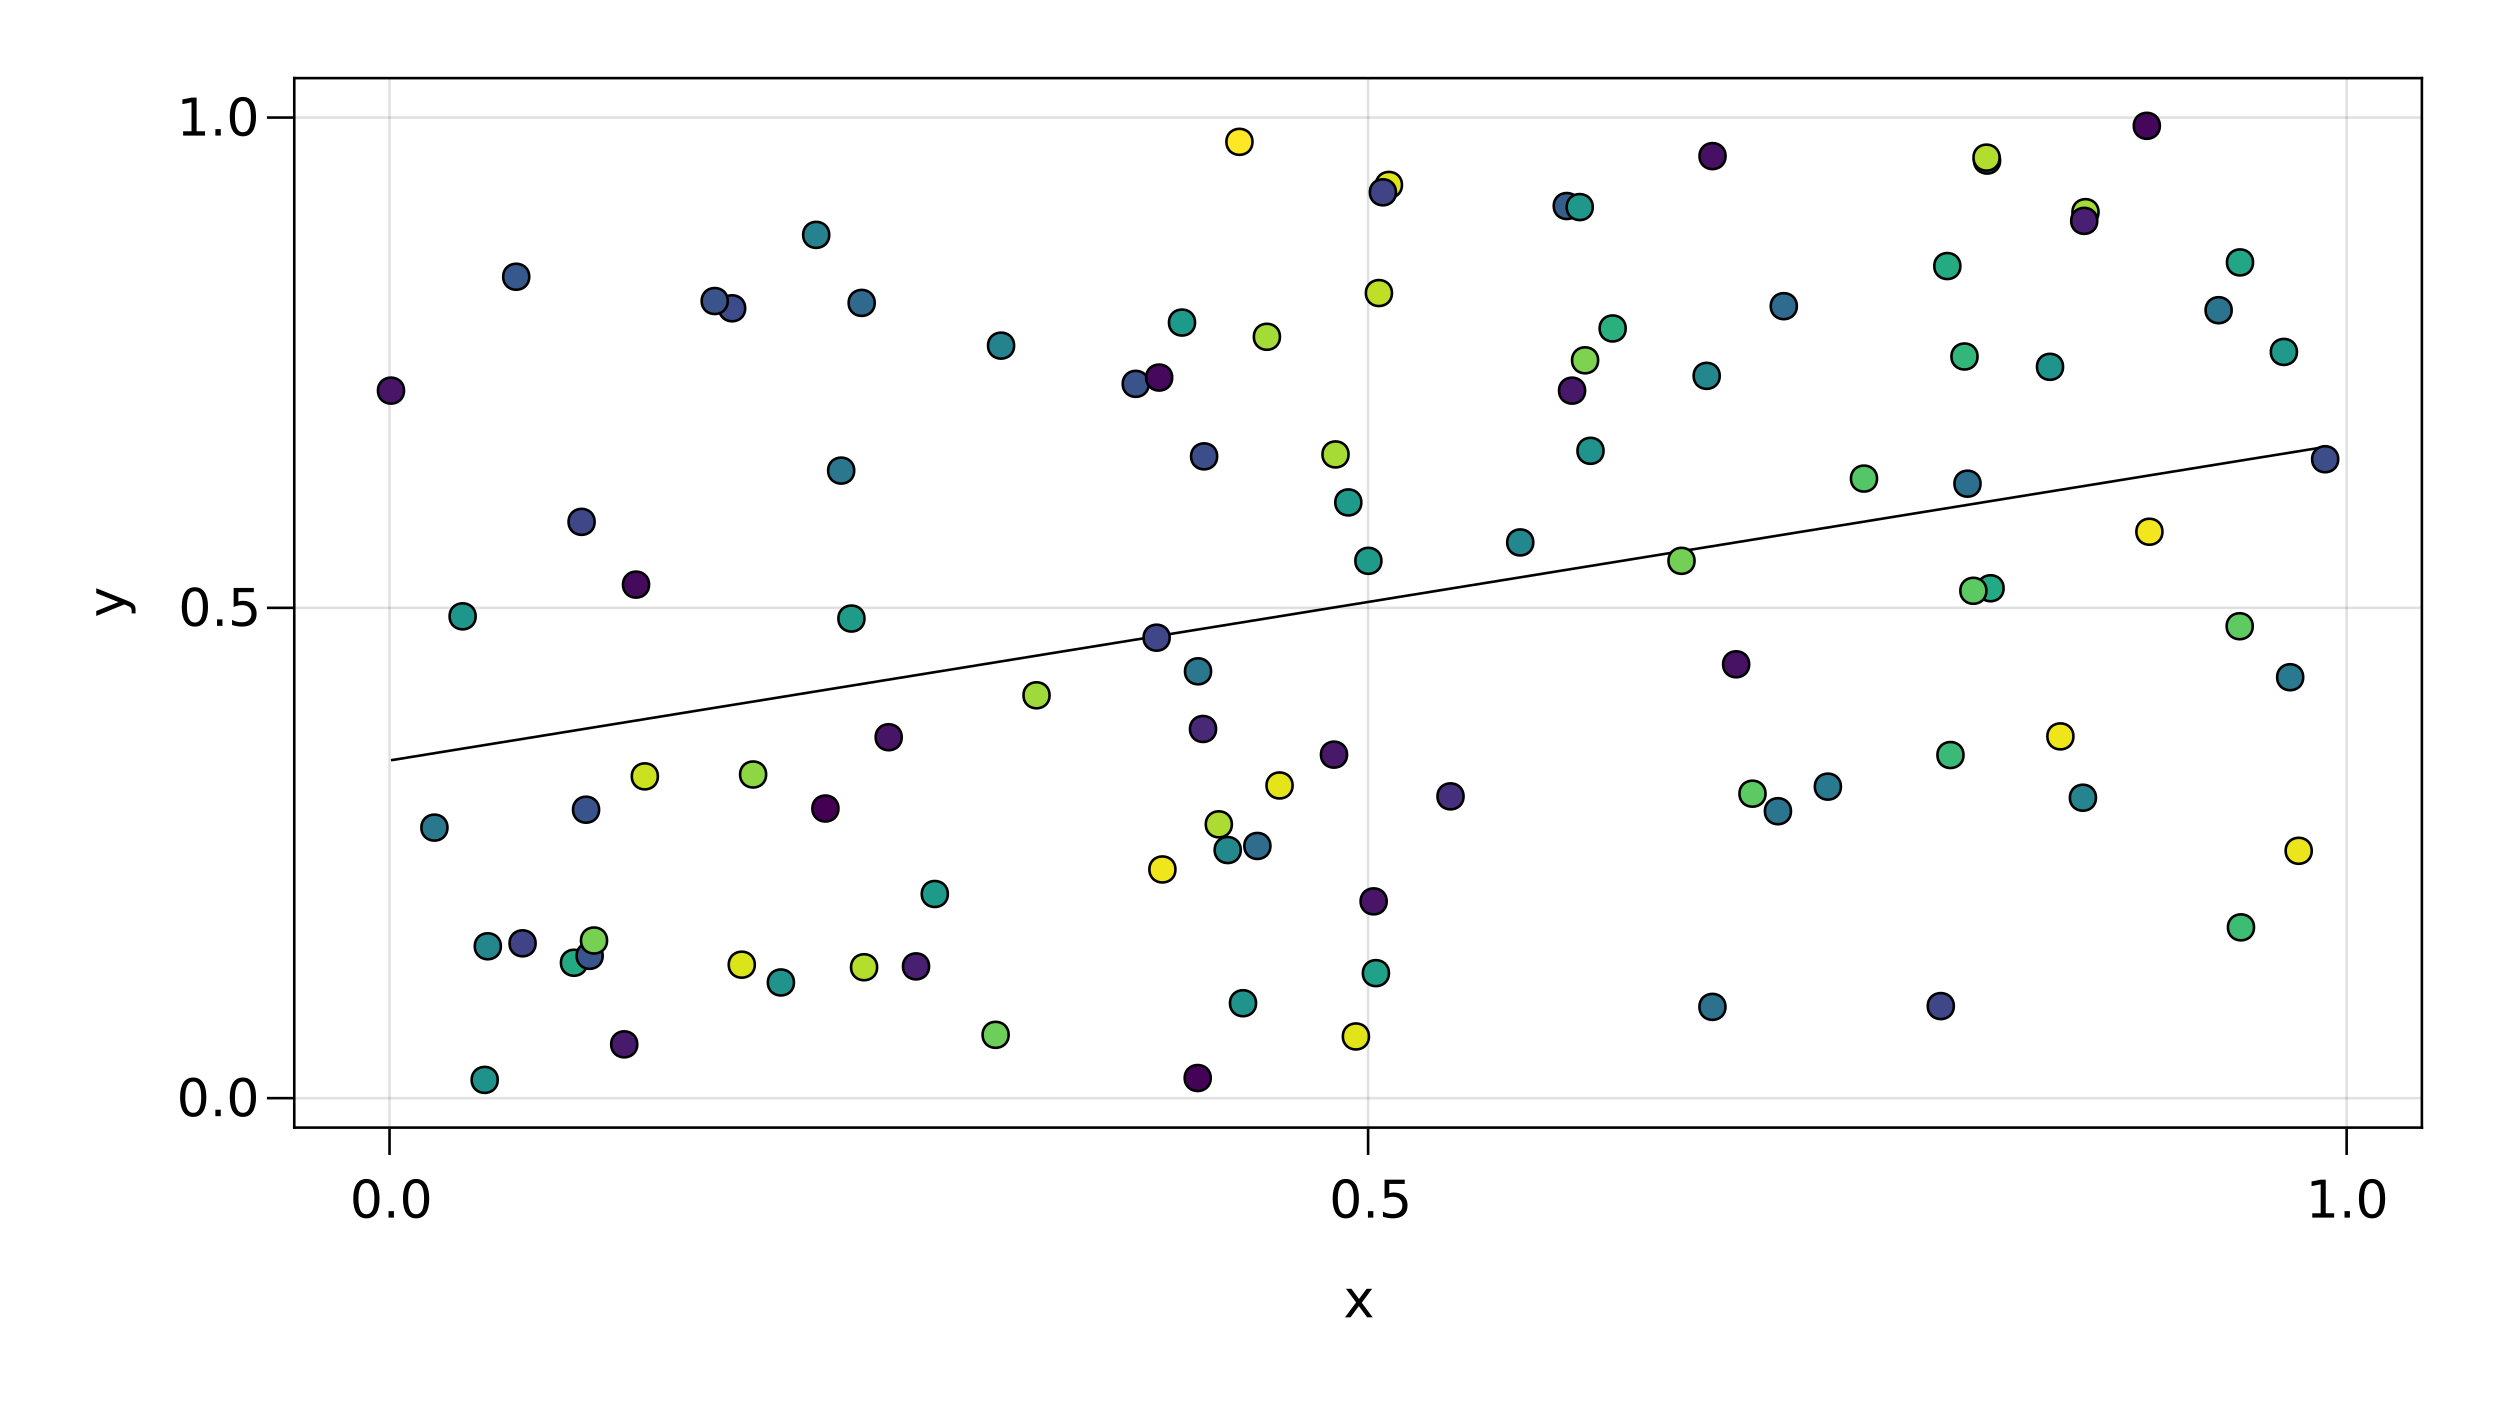 <?xml version="1.0" encoding="UTF-8"?>
<svg xmlns="http://www.w3.org/2000/svg" xmlns:xlink="http://www.w3.org/1999/xlink" width="960pt" height="540pt" viewBox="0 0 960 540" version="1.1">
<defs>
<g>
<symbol overflow="visible" id="glyph0-0">
<path style="stroke:none;" d="M 1 3.531 L 1 -14.109 L 11 -14.109 L 11 3.531 Z M 2.125 2.422 L 9.891 2.422 L 9.891 -12.984 L 2.125 -12.984 Z M 2.125 2.422 "/>
</symbol>
<symbol overflow="visible" id="glyph0-1">
<path style="stroke:none;" d="M 6.359 -13.281 C 5.336 -13.281 4.57 -12.781 4.062 -11.781 C 3.551 -10.781 3.297 -9.281 3.297 -7.281 C 3.297 -5.281 3.551 -3.781 4.062 -2.781 C 4.57 -1.781 5.336 -1.281 6.359 -1.281 C 7.379 -1.281 8.145 -1.781 8.656 -2.781 C 9.164 -3.781 9.422 -5.281 9.422 -7.281 C 9.422 -9.281 9.164 -10.781 8.656 -11.781 C 8.145 -12.781 7.379 -13.281 6.359 -13.281 Z M 6.359 -14.844 C 7.992 -14.844 9.238 -14.195 10.094 -12.906 C 10.957 -11.613 11.391 -9.738 11.391 -7.281 C 11.391 -4.82 10.957 -2.945 10.094 -1.656 C 9.238 -0.363 7.992 0.281 6.359 0.281 C 4.723 0.281 3.473 -0.363 2.609 -1.656 C 1.742 -2.945 1.312 -4.82 1.312 -7.281 C 1.312 -9.738 1.742 -11.613 2.609 -12.906 C 3.473 -14.195 4.723 -14.844 6.359 -14.844 Z M 6.359 -14.844 "/>
</symbol>
<symbol overflow="visible" id="glyph1-0">
<path style="stroke:none;" d="M 1 3.531 L 1 -14.109 L 11 -14.109 L 11 3.531 Z M 2.125 2.422 L 9.891 2.422 L 9.891 -12.984 L 2.125 -12.984 Z M 2.125 2.422 "/>
</symbol>
<symbol overflow="visible" id="glyph1-1">
<path style="stroke:none;" d="M 2.141 -2.484 L 4.203 -2.484 L 4.203 0 L 2.141 0 Z M 2.141 -2.484 "/>
</symbol>
<symbol overflow="visible" id="glyph1-2">
<path style="stroke:none;" d="M 6.359 -13.281 C 5.336 -13.281 4.57 -12.781 4.062 -11.781 C 3.551 -10.781 3.297 -9.281 3.297 -7.281 C 3.297 -5.281 3.551 -3.781 4.062 -2.781 C 4.57 -1.781 5.336 -1.281 6.359 -1.281 C 7.379 -1.281 8.145 -1.781 8.656 -2.781 C 9.164 -3.781 9.422 -5.281 9.422 -7.281 C 9.422 -9.281 9.164 -10.781 8.656 -11.781 C 8.145 -12.781 7.379 -13.281 6.359 -13.281 Z M 6.359 -14.844 C 7.992 -14.844 9.238 -14.195 10.094 -12.906 C 10.957 -11.613 11.391 -9.738 11.391 -7.281 C 11.391 -4.82 10.957 -2.945 10.094 -1.656 C 9.238 -0.363 7.992 0.281 6.359 0.281 C 4.723 0.281 3.473 -0.363 2.609 -1.656 C 1.742 -2.945 1.312 -4.82 1.312 -7.281 C 1.312 -9.738 1.742 -11.613 2.609 -12.906 C 3.473 -14.195 4.723 -14.844 6.359 -14.844 Z M 6.359 -14.844 "/>
</symbol>
<symbol overflow="visible" id="glyph2-0">
<path style="stroke:none;" d="M 1 3.531 L 1 -14.109 L 11 -14.109 L 11 3.531 Z M 2.125 2.422 L 9.891 2.422 L 9.891 -12.984 L 2.125 -12.984 Z M 2.125 2.422 "/>
</symbol>
<symbol overflow="visible" id="glyph2-1">
<path style="stroke:none;" d="M 6.359 -13.281 C 5.336 -13.281 4.57 -12.781 4.062 -11.781 C 3.551 -10.781 3.297 -9.281 3.297 -7.281 C 3.297 -5.281 3.551 -3.781 4.062 -2.781 C 4.57 -1.781 5.336 -1.281 6.359 -1.281 C 7.379 -1.281 8.145 -1.781 8.656 -2.781 C 9.164 -3.781 9.422 -5.281 9.422 -7.281 C 9.422 -9.281 9.164 -10.781 8.656 -11.781 C 8.145 -12.781 7.379 -13.281 6.359 -13.281 Z M 6.359 -14.844 C 7.992 -14.844 9.238 -14.195 10.094 -12.906 C 10.957 -11.613 11.391 -9.738 11.391 -7.281 C 11.391 -4.82 10.957 -2.945 10.094 -1.656 C 9.238 -0.363 7.992 0.281 6.359 0.281 C 4.723 0.281 3.473 -0.363 2.609 -1.656 C 1.742 -2.945 1.312 -4.82 1.312 -7.281 C 1.312 -9.738 1.742 -11.613 2.609 -12.906 C 3.473 -14.195 4.723 -14.844 6.359 -14.844 Z M 6.359 -14.844 "/>
</symbol>
<symbol overflow="visible" id="glyph3-0">
<path style="stroke:none;" d="M 1 3.531 L 1 -14.109 L 11 -14.109 L 11 3.531 Z M 2.125 2.422 L 9.891 2.422 L 9.891 -12.984 L 2.125 -12.984 Z M 2.125 2.422 "/>
</symbol>
<symbol overflow="visible" id="glyph3-1">
<path style="stroke:none;" d="M 2.141 -2.484 L 4.203 -2.484 L 4.203 0 L 2.141 0 Z M 2.141 -2.484 "/>
</symbol>
<symbol overflow="visible" id="glyph3-2">
<path style="stroke:none;" d="M 2.156 -14.578 L 9.906 -14.578 L 9.906 -12.922 L 3.969 -12.922 L 3.969 -9.344 C 4.25 -9.445 4.531 -9.52 4.812 -9.562 C 5.102 -9.613 5.395 -9.641 5.688 -9.641 C 7.312 -9.641 8.598 -9.191 9.547 -8.297 C 10.504 -7.41 10.984 -6.203 10.984 -4.672 C 10.984 -3.109 10.492 -1.891 9.516 -1.016 C 8.535 -0.148 7.156 0.281 5.375 0.281 C 4.77 0.281 4.148 0.227 3.516 0.125 C 2.879 0.02 2.223 -0.133 1.547 -0.344 L 1.547 -2.328 C 2.129 -2.004 2.734 -1.766 3.359 -1.609 C 3.984 -1.453 4.645 -1.375 5.344 -1.375 C 6.469 -1.375 7.359 -1.672 8.016 -2.266 C 8.672 -2.859 9 -3.66 9 -4.672 C 9 -5.691 8.672 -6.5 8.016 -7.094 C 7.359 -7.688 6.469 -7.984 5.344 -7.984 C 4.812 -7.984 4.285 -7.922 3.766 -7.797 C 3.242 -7.68 2.707 -7.5 2.156 -7.25 Z M 2.156 -14.578 "/>
</symbol>
<symbol overflow="visible" id="glyph3-3">
<path style="stroke:none;" d="M 2.484 -1.656 L 5.703 -1.656 L 5.703 -12.781 L 2.203 -12.078 L 2.203 -13.875 L 5.688 -14.578 L 7.656 -14.578 L 7.656 -1.656 L 10.875 -1.656 L 10.875 0 L 2.484 0 Z M 2.484 -1.656 "/>
</symbol>
<symbol overflow="visible" id="glyph3-4">
<path style="stroke:none;" d="M 10.984 -10.938 L 7.016 -5.609 L 11.188 0 L 9.062 0 L 5.875 -4.297 L 2.703 0 L 0.578 0 L 4.828 -5.719 L 0.938 -10.938 L 3.062 -10.938 L 5.953 -7.047 L 8.859 -10.938 Z M 10.984 -10.938 "/>
</symbol>
<symbol overflow="visible" id="glyph4-0">
<path style="stroke:none;" d="M 1 3.531 L 1 -14.109 L 11 -14.109 L 11 3.531 Z M 2.125 2.422 L 9.891 2.422 L 9.891 -12.984 L 2.125 -12.984 Z M 2.125 2.422 "/>
</symbol>
<symbol overflow="visible" id="glyph4-1">
<path style="stroke:none;" d="M 2.141 -2.484 L 4.203 -2.484 L 4.203 0 L 2.141 0 Z M 2.141 -2.484 "/>
</symbol>
<symbol overflow="visible" id="glyph4-2">
<path style="stroke:none;" d="M 6.359 -13.281 C 5.336 -13.281 4.57 -12.781 4.062 -11.781 C 3.551 -10.781 3.297 -9.281 3.297 -7.281 C 3.297 -5.281 3.551 -3.781 4.062 -2.781 C 4.57 -1.781 5.336 -1.281 6.359 -1.281 C 7.379 -1.281 8.145 -1.781 8.656 -2.781 C 9.164 -3.781 9.422 -5.281 9.422 -7.281 C 9.422 -9.281 9.164 -10.781 8.656 -11.781 C 8.145 -12.781 7.379 -13.281 6.359 -13.281 Z M 6.359 -14.844 C 7.992 -14.844 9.238 -14.195 10.094 -12.906 C 10.957 -11.613 11.391 -9.738 11.391 -7.281 C 11.391 -4.82 10.957 -2.945 10.094 -1.656 C 9.238 -0.363 7.992 0.281 6.359 0.281 C 4.723 0.281 3.473 -0.363 2.609 -1.656 C 1.742 -2.945 1.312 -4.82 1.312 -7.281 C 1.312 -9.738 1.742 -11.613 2.609 -12.906 C 3.473 -14.195 4.723 -14.844 6.359 -14.844 Z M 6.359 -14.844 "/>
</symbol>
<symbol overflow="visible" id="glyph5-0">
<path style="stroke:none;" d="M 1 3.531 L 1 -14.109 L 11 -14.109 L 11 3.531 Z M 2.125 2.422 L 9.891 2.422 L 9.891 -12.984 L 2.125 -12.984 Z M 2.125 2.422 "/>
</symbol>
<symbol overflow="visible" id="glyph5-1">
<path style="stroke:none;" d="M 6.359 -13.281 C 5.336 -13.281 4.57 -12.781 4.062 -11.781 C 3.551 -10.781 3.297 -9.281 3.297 -7.281 C 3.297 -5.281 3.551 -3.781 4.062 -2.781 C 4.57 -1.781 5.336 -1.281 6.359 -1.281 C 7.379 -1.281 8.145 -1.781 8.656 -2.781 C 9.164 -3.781 9.422 -5.281 9.422 -7.281 C 9.422 -9.281 9.164 -10.781 8.656 -11.781 C 8.145 -12.781 7.379 -13.281 6.359 -13.281 Z M 6.359 -14.844 C 7.992 -14.844 9.238 -14.195 10.094 -12.906 C 10.957 -11.613 11.391 -9.738 11.391 -7.281 C 11.391 -4.82 10.957 -2.945 10.094 -1.656 C 9.238 -0.363 7.992 0.281 6.359 0.281 C 4.723 0.281 3.473 -0.363 2.609 -1.656 C 1.742 -2.945 1.312 -4.82 1.312 -7.281 C 1.312 -9.738 1.742 -11.613 2.609 -12.906 C 3.473 -14.195 4.723 -14.844 6.359 -14.844 Z M 6.359 -14.844 "/>
</symbol>
<symbol overflow="visible" id="glyph6-0">
<path style="stroke:none;" d="M 1 3.531 L 1 -14.109 L 11 -14.109 L 11 3.531 Z M 2.125 2.422 L 9.891 2.422 L 9.891 -12.984 L 2.125 -12.984 Z M 2.125 2.422 "/>
</symbol>
<symbol overflow="visible" id="glyph6-1">
<path style="stroke:none;" d="M 2.141 -2.484 L 4.203 -2.484 L 4.203 0 L 2.141 0 Z M 2.141 -2.484 "/>
</symbol>
<symbol overflow="visible" id="glyph6-2">
<path style="stroke:none;" d="M 6.359 -13.281 C 5.336 -13.281 4.57 -12.781 4.062 -11.781 C 3.551 -10.781 3.297 -9.281 3.297 -7.281 C 3.297 -5.281 3.551 -3.781 4.062 -2.781 C 4.57 -1.781 5.336 -1.281 6.359 -1.281 C 7.379 -1.281 8.145 -1.781 8.656 -2.781 C 9.164 -3.781 9.422 -5.281 9.422 -7.281 C 9.422 -9.281 9.164 -10.781 8.656 -11.781 C 8.145 -12.781 7.379 -13.281 6.359 -13.281 Z M 6.359 -14.844 C 7.992 -14.844 9.238 -14.195 10.094 -12.906 C 10.957 -11.613 11.391 -9.738 11.391 -7.281 C 11.391 -4.82 10.957 -2.945 10.094 -1.656 C 9.238 -0.363 7.992 0.281 6.359 0.281 C 4.723 0.281 3.473 -0.363 2.609 -1.656 C 1.742 -2.945 1.312 -4.82 1.312 -7.281 C 1.312 -9.738 1.742 -11.613 2.609 -12.906 C 3.473 -14.195 4.723 -14.844 6.359 -14.844 Z M 6.359 -14.844 "/>
</symbol>
<symbol overflow="visible" id="glyph7-0">
<path style="stroke:none;" d="M 1 3.531 L 1 -14.109 L 11 -14.109 L 11 3.531 Z M 2.125 2.422 L 9.891 2.422 L 9.891 -12.984 L 2.125 -12.984 Z M 2.125 2.422 "/>
</symbol>
<symbol overflow="visible" id="glyph7-1">
<path style="stroke:none;" d="M 2.141 -2.484 L 4.203 -2.484 L 4.203 0 L 2.141 0 Z M 2.141 -2.484 "/>
</symbol>
<symbol overflow="visible" id="glyph7-2">
<path style="stroke:none;" d="M 2.156 -14.578 L 9.906 -14.578 L 9.906 -12.922 L 3.969 -12.922 L 3.969 -9.344 C 4.25 -9.445 4.531 -9.52 4.812 -9.562 C 5.102 -9.613 5.395 -9.641 5.688 -9.641 C 7.312 -9.641 8.598 -9.191 9.547 -8.297 C 10.504 -7.41 10.984 -6.203 10.984 -4.672 C 10.984 -3.109 10.492 -1.891 9.516 -1.016 C 8.535 -0.148 7.156 0.281 5.375 0.281 C 4.77 0.281 4.148 0.227 3.516 0.125 C 2.879 0.02 2.223 -0.133 1.547 -0.344 L 1.547 -2.328 C 2.129 -2.004 2.734 -1.766 3.359 -1.609 C 3.984 -1.453 4.645 -1.375 5.344 -1.375 C 6.469 -1.375 7.359 -1.672 8.016 -2.266 C 8.672 -2.859 9 -3.66 9 -4.672 C 9 -5.691 8.672 -6.5 8.016 -7.094 C 7.359 -7.688 6.469 -7.984 5.344 -7.984 C 4.812 -7.984 4.285 -7.922 3.766 -7.797 C 3.242 -7.68 2.707 -7.5 2.156 -7.25 Z M 2.156 -14.578 "/>
</symbol>
<symbol overflow="visible" id="glyph8-0">
<path style="stroke:none;" d="M 1 3.531 L 1 -14.109 L 11 -14.109 L 11 3.531 Z M 2.125 2.422 L 9.891 2.422 L 9.891 -12.984 L 2.125 -12.984 Z M 2.125 2.422 "/>
</symbol>
<symbol overflow="visible" id="glyph8-1">
<path style="stroke:none;" d="M 2.484 -1.656 L 5.703 -1.656 L 5.703 -12.781 L 2.203 -12.078 L 2.203 -13.875 L 5.688 -14.578 L 7.656 -14.578 L 7.656 -1.656 L 10.875 -1.656 L 10.875 0 L 2.484 0 Z M 2.484 -1.656 "/>
</symbol>
<symbol overflow="visible" id="glyph9-0">
<path style="stroke:none;" d="M 1 3.531 L 1 -14.109 L 11 -14.109 L 11 3.531 Z M 2.125 2.422 L 9.891 2.422 L 9.891 -12.984 L 2.125 -12.984 Z M 2.125 2.422 "/>
</symbol>
<symbol overflow="visible" id="glyph9-1">
<path style="stroke:none;" d="M 2.141 -2.484 L 4.203 -2.484 L 4.203 0 L 2.141 0 Z M 2.141 -2.484 "/>
</symbol>
<symbol overflow="visible" id="glyph9-2">
<path style="stroke:none;" d="M 6.359 -13.281 C 5.336 -13.281 4.57 -12.781 4.062 -11.781 C 3.551 -10.781 3.297 -9.281 3.297 -7.281 C 3.297 -5.281 3.551 -3.781 4.062 -2.781 C 4.57 -1.781 5.336 -1.281 6.359 -1.281 C 7.379 -1.281 8.145 -1.781 8.656 -2.781 C 9.164 -3.781 9.422 -5.281 9.422 -7.281 C 9.422 -9.281 9.164 -10.781 8.656 -11.781 C 8.145 -12.781 7.379 -13.281 6.359 -13.281 Z M 6.359 -14.844 C 7.992 -14.844 9.238 -14.195 10.094 -12.906 C 10.957 -11.613 11.391 -9.738 11.391 -7.281 C 11.391 -4.82 10.957 -2.945 10.094 -1.656 C 9.238 -0.363 7.992 0.281 6.359 0.281 C 4.723 0.281 3.473 -0.363 2.609 -1.656 C 1.742 -2.945 1.312 -4.82 1.312 -7.281 C 1.312 -9.738 1.742 -11.613 2.609 -12.906 C 3.473 -14.195 4.723 -14.844 6.359 -14.844 Z M 6.359 -14.844 "/>
</symbol>
<symbol overflow="visible" id="glyph10-0">
<path style="stroke:none;" d="M 3.531 -1 L -14.109 -1 L -14.109 -11 L 3.531 -11 Z M 2.422 -2.125 L 2.422 -9.891 L -12.984 -9.891 L -12.984 -2.125 Z M 2.422 -2.125 "/>
</symbol>
<symbol overflow="visible" id="glyph10-1">
<path style="stroke:none;" d="M 1.016 -6.438 C 2.316 -5.926 3.164 -5.43 3.562 -4.953 C 3.957 -4.473 4.156 -3.828 4.156 -3.016 L 4.156 -1.578 L 2.656 -1.578 L 2.656 -2.641 C 2.656 -3.129 2.535 -3.508 2.297 -3.781 C 2.066 -4.062 1.516 -4.367 0.641 -4.703 L -0.172 -5.016 L -10.938 -0.594 L -10.938 -2.5 L -2.391 -5.922 L -10.938 -9.344 L -10.938 -11.234 Z M 1.016 -6.438 "/>
</symbol>
</g>
<clipPath id="clip1">
  <path d="M 805 30 L 844 30 L 844 68 L 805 68 Z M 805 30 "/>
</clipPath>
<clipPath id="clip2">
  <path d="M 440 394 L 480 394 L 480 433 L 440 433 Z M 440 394 "/>
</clipPath>
<clipPath id="clip3">
  <path d="M 166 395 L 206 395 L 206 433 L 166 433 Z M 166 395 "/>
</clipPath>
</defs>
<g id="surface26">
<rect x="0" y="0" width="960" height="540" style="fill:rgb(100%,100%,100%);fill-opacity:1;stroke:none;"/>
<path style=" stroke:none;fill-rule:nonzero;fill:rgb(100%,100%,100%);fill-opacity:1;" d="M 113 433 L 930 433 L 930 30 L 113 30 Z M 113 433 "/>
<path style="fill:none;stroke-width:1;stroke-linecap:butt;stroke-linejoin:miter;stroke:rgb(0%,0%,0%);stroke-opacity:0.12;stroke-miterlimit:10;" d="M 149.582 433 L 149.582 30 "/>
<path style="fill:none;stroke-width:1;stroke-linecap:butt;stroke-linejoin:miter;stroke:rgb(0%,0%,0%);stroke-opacity:0.12;stroke-miterlimit:10;" d="M 525.348 433 L 525.348 30 "/>
<path style="fill:none;stroke-width:1;stroke-linecap:butt;stroke-linejoin:miter;stroke:rgb(0%,0%,0%);stroke-opacity:0.12;stroke-miterlimit:10;" d="M 901.109 433 L 901.109 30 "/>
<path style="fill:none;stroke-width:1;stroke-linecap:butt;stroke-linejoin:miter;stroke:rgb(0%,0%,0%);stroke-opacity:0.12;stroke-miterlimit:10;" d="M 113 421.688 L 930 421.688 "/>
<path style="fill:none;stroke-width:1;stroke-linecap:butt;stroke-linejoin:miter;stroke:rgb(0%,0%,0%);stroke-opacity:0.12;stroke-miterlimit:10;" d="M 113 233.414 L 930 233.414 "/>
<path style="fill:none;stroke-width:1;stroke-linecap:butt;stroke-linejoin:miter;stroke:rgb(0%,0%,0%);stroke-opacity:0.12;stroke-miterlimit:10;" d="M 113 45.141 L 930 45.141 "/>
<g style="fill:rgb(0%,0%,0%);fill-opacity:1;">
  <use xlink:href="#glyph0-1" x="134.344" y="467.562"/>
</g>
<g style="fill:rgb(0%,0%,0%);fill-opacity:1;">
  <use xlink:href="#glyph1-1" x="147.066" y="467.562"/>
</g>
<g style="fill:rgb(0%,0%,0%);fill-opacity:1;">
  <use xlink:href="#glyph1-2" x="153.426" y="467.562"/>
</g>
<g style="fill:rgb(0%,0%,0%);fill-opacity:1;">
  <use xlink:href="#glyph2-1" x="510.43" y="467.562"/>
</g>
<g style="fill:rgb(0%,0%,0%);fill-opacity:1;">
  <use xlink:href="#glyph3-1" x="523.152" y="467.562"/>
</g>
<g style="fill:rgb(0%,0%,0%);fill-opacity:1;">
  <use xlink:href="#glyph3-2" x="529.512" y="467.562"/>
</g>
<g style="fill:rgb(0%,0%,0%);fill-opacity:1;">
  <use xlink:href="#glyph3-3" x="885.43" y="467.562"/>
</g>
<g style="fill:rgb(0%,0%,0%);fill-opacity:1;">
  <use xlink:href="#glyph4-1" x="898.156" y="467.562"/>
</g>
<g style="fill:rgb(0%,0%,0%);fill-opacity:1;">
  <use xlink:href="#glyph4-2" x="904.512" y="467.562"/>
</g>
<g style="fill:rgb(0%,0%,0%);fill-opacity:1;">
  <use xlink:href="#glyph3-4" x="515.91" y="505.844"/>
</g>
<g style="fill:rgb(0%,0%,0%);fill-opacity:1;">
  <use xlink:href="#glyph5-1" x="67.84" y="428.613"/>
</g>
<g style="fill:rgb(0%,0%,0%);fill-opacity:1;">
  <use xlink:href="#glyph6-1" x="80.566" y="428.613"/>
</g>
<g style="fill:rgb(0%,0%,0%);fill-opacity:1;">
  <use xlink:href="#glyph6-2" x="86.922" y="428.613"/>
</g>
<g style="fill:rgb(0%,0%,0%);fill-opacity:1;">
  <use xlink:href="#glyph0-1" x="68.484" y="240.336"/>
</g>
<g style="fill:rgb(0%,0%,0%);fill-opacity:1;">
  <use xlink:href="#glyph7-1" x="81.211" y="240.336"/>
</g>
<g style="fill:rgb(0%,0%,0%);fill-opacity:1;">
  <use xlink:href="#glyph7-2" x="87.566" y="240.336"/>
</g>
<g style="fill:rgb(0%,0%,0%);fill-opacity:1;">
  <use xlink:href="#glyph8-1" x="67.84" y="52.062"/>
</g>
<g style="fill:rgb(0%,0%,0%);fill-opacity:1;">
  <use xlink:href="#glyph9-1" x="80.566" y="52.062"/>
</g>
<g style="fill:rgb(0%,0%,0%);fill-opacity:1;">
  <use xlink:href="#glyph9-2" x="86.922" y="52.062"/>
</g>
<g style="fill:rgb(0%,0%,0%);fill-opacity:1;">
  <use xlink:href="#glyph10-1" x="47.898" y="237.121"/>
</g>
<path style="fill:none;stroke-width:1;stroke-linecap:butt;stroke-linejoin:miter;stroke:rgb(0%,0%,0%);stroke-opacity:1;stroke-miterlimit:10;" d="M 150.137 291.93 L 157.641 290.715 L 165.141 289.5 L 172.645 288.281 L 180.145 287.066 L 187.648 285.852 L 195.148 284.637 L 210.156 282.207 L 217.656 280.992 L 225.16 279.777 L 232.66 278.562 L 240.164 277.348 L 247.668 276.129 L 255.168 274.914 L 262.672 273.699 L 270.172 272.484 L 277.676 271.27 L 285.176 270.055 L 300.184 267.625 L 307.684 266.41 L 315.188 265.195 L 322.688 263.977 L 337.695 261.547 L 345.195 260.332 L 352.699 259.117 L 360.199 257.902 L 375.207 255.473 L 382.707 254.258 L 390.211 253.039 L 397.711 251.824 L 405.215 250.609 L 412.715 249.395 L 427.723 246.965 L 435.223 245.75 L 442.727 244.535 L 450.227 243.32 L 457.73 242.105 L 465.234 240.887 L 472.734 239.672 L 480.238 238.457 L 487.738 237.242 L 502.746 234.812 L 510.246 233.598 L 517.75 232.383 L 525.25 231.168 L 532.754 229.953 L 540.254 228.734 L 555.262 226.305 L 562.762 225.09 L 570.266 223.875 L 577.766 222.66 L 592.773 220.23 L 600.273 219.016 L 607.777 217.797 L 615.277 216.582 L 630.285 214.152 L 637.785 212.938 L 645.289 211.723 L 652.789 210.508 L 660.293 209.293 L 667.793 208.078 L 675.297 206.863 L 682.801 205.645 L 690.301 204.43 L 697.805 203.215 L 705.305 202 L 720.312 199.57 L 727.812 198.355 L 735.316 197.141 L 742.816 195.926 L 750.32 194.711 L 757.824 193.492 L 765.324 192.277 L 772.828 191.062 L 780.328 189.848 L 787.832 188.633 L 795.332 187.418 L 810.34 184.988 L 817.84 183.773 L 825.344 182.555 L 832.844 181.34 L 847.852 178.91 L 855.352 177.695 L 862.855 176.48 L 870.355 175.266 L 885.363 172.836 L 892.863 171.621 "/>
<path style="fill-rule:nonzero;fill:rgb(14.086%,66.535%,51.34%);fill-opacity:1;stroke-width:1;stroke-linecap:butt;stroke-linejoin:miter;stroke:rgb(0%,0%,0%);stroke-opacity:1;stroke-miterlimit:10;" d="M 225.406 369.699 C 225.406 376.363 215.406 376.363 215.406 369.699 C 215.406 363.031 225.406 363.031 225.406 369.699 "/>
<path style="fill-rule:nonzero;fill:rgb(23.869%,30.23%,54.113%);fill-opacity:1;stroke-width:1;stroke-linecap:butt;stroke-linejoin:miter;stroke:rgb(0%,0%,0%);stroke-opacity:1;stroke-miterlimit:10;" d="M 897.863 176.348 C 897.863 183.012 887.863 183.012 887.863 176.348 C 887.863 169.68 897.863 169.68 897.863 176.348 "/>
<path style="fill-rule:nonzero;fill:rgb(27.508%,3.932%,36.559%);fill-opacity:1;stroke-width:1;stroke-linecap:butt;stroke-linejoin:miter;stroke:rgb(0%,0%,0%);stroke-opacity:1;stroke-miterlimit:10;" d="M 249.234 224.492 C 249.234 231.16 239.234 231.16 239.234 224.492 C 239.234 217.828 249.234 217.828 249.234 224.492 "/>
<path style="fill-rule:nonzero;fill:rgb(14.051%,53.026%,55.561%);fill-opacity:1;stroke-width:1;stroke-linecap:butt;stroke-linejoin:miter;stroke:rgb(0%,0%,0%);stroke-opacity:1;stroke-miterlimit:10;" d="M 588.77 208.289 C 588.77 214.957 578.77 214.957 578.77 208.289 C 578.77 201.625 588.77 201.625 588.77 208.289 "/>
<path style="fill-rule:nonzero;fill:rgb(63.906%,85.672%,21.518%);fill-opacity:1;stroke-width:1;stroke-linecap:butt;stroke-linejoin:miter;stroke:rgb(0%,0%,0%);stroke-opacity:1;stroke-miterlimit:10;" d="M 805.828 81.465 C 805.828 88.129 795.828 88.129 795.828 81.465 C 795.828 74.797 805.828 74.797 805.828 81.465 "/>
<path style="fill-rule:nonzero;fill:rgb(16.018%,47.978%,55.809%);fill-opacity:1;stroke-width:1;stroke-linecap:butt;stroke-linejoin:miter;stroke:rgb(0%,0%,0%);stroke-opacity:1;stroke-miterlimit:10;" d="M 706.906 302.07 C 706.906 308.738 696.906 308.738 696.906 302.07 C 696.906 295.406 706.906 295.406 706.906 302.07 "/>
<path style="fill-rule:nonzero;fill:rgb(12.025%,61.264%,53.816%);fill-opacity:1;stroke-width:1;stroke-linecap:butt;stroke-linejoin:miter;stroke:rgb(0%,0%,0%);stroke-opacity:1;stroke-miterlimit:10;" d="M 530.457 215.359 C 530.457 222.023 520.457 222.023 520.457 215.359 C 520.457 208.691 530.457 208.691 530.457 215.359 "/>
<path style=" stroke:none;fill-rule:nonzero;fill:rgb(27.296%,3.027%,35.609%);fill-opacity:1;" d="M 829.379 48.316 C 829.379 54.984 819.379 54.984 819.379 48.316 C 819.379 41.652 829.379 41.652 829.379 48.316 "/>
<g clip-path="url(#clip1)" clip-rule="nonzero">
<path style="fill:none;stroke-width:1;stroke-linecap:butt;stroke-linejoin:miter;stroke:rgb(0%,0%,0%);stroke-opacity:1;stroke-miterlimit:10;" d="M 829.379 48.316 C 829.379 54.984 819.379 54.984 819.379 48.316 C 819.379 41.652 829.379 41.652 829.379 48.316 "/>
</g>
<path style="fill-rule:nonzero;fill:rgb(23.914%,73.51%,45.582%);fill-opacity:1;stroke-width:1;stroke-linecap:butt;stroke-linejoin:miter;stroke:rgb(0%,0%,0%);stroke-opacity:1;stroke-miterlimit:10;" d="M 865.531 356.105 C 865.531 362.77 855.531 362.77 855.531 356.105 C 855.531 349.438 865.531 349.438 865.531 356.105 "/>
<path style="fill-rule:nonzero;fill:rgb(89.609%,89.361%,10.073%);fill-opacity:1;stroke-width:1;stroke-linecap:butt;stroke-linejoin:miter;stroke:rgb(0%,0%,0%);stroke-opacity:1;stroke-miterlimit:10;" d="M 496.348 301.625 C 496.348 308.289 486.348 308.289 486.348 301.625 C 486.348 294.957 496.348 294.957 496.348 301.625 "/>
<path style="fill-rule:nonzero;fill:rgb(55.773%,84.047%,26.771%);fill-opacity:1;stroke-width:1;stroke-linecap:butt;stroke-linejoin:miter;stroke:rgb(0%,0%,0%);stroke-opacity:1;stroke-miterlimit:10;" d="M 294.191 297.406 C 294.191 304.074 284.191 304.074 284.191 297.406 C 284.191 290.738 294.191 290.738 294.191 297.406 "/>
<path style="fill-rule:nonzero;fill:rgb(14.475%,67.06%,51.037%);fill-opacity:1;stroke-width:1;stroke-linecap:butt;stroke-linejoin:miter;stroke:rgb(0%,0%,0%);stroke-opacity:1;stroke-miterlimit:10;" d="M 752.773 102.168 C 752.773 108.832 742.773 108.832 742.773 102.168 C 742.773 95.5 752.773 95.5 752.773 102.168 "/>
<path style="fill-rule:nonzero;fill:rgb(13.413%,54.768%,55.353%);fill-opacity:1;stroke-width:1;stroke-linecap:butt;stroke-linejoin:miter;stroke:rgb(0%,0%,0%);stroke-opacity:1;stroke-miterlimit:10;" d="M 768.035 61.66 C 768.035 68.328 758.035 68.328 758.035 61.66 C 758.035 54.996 768.035 54.996 768.035 61.66 "/>
<path style="fill-rule:nonzero;fill:rgb(19.034%,40.773%,55.612%);fill-opacity:1;stroke-width:1;stroke-linecap:butt;stroke-linejoin:miter;stroke:rgb(0%,0%,0%);stroke-opacity:1;stroke-miterlimit:10;" d="M 335.887 116.312 C 335.887 122.98 325.887 122.98 325.887 116.312 C 325.887 109.645 335.887 109.645 335.887 116.312 "/>
<path style="fill-rule:nonzero;fill:rgb(62.06%,85.328%,22.719%);fill-opacity:1;stroke-width:1;stroke-linecap:butt;stroke-linejoin:miter;stroke:rgb(0%,0%,0%);stroke-opacity:1;stroke-miterlimit:10;" d="M 403.027 266.996 C 403.027 273.664 393.027 273.664 393.027 266.996 C 393.027 260.328 403.027 260.328 403.027 266.996 "/>
<path style="fill-rule:nonzero;fill:rgb(24.8%,27.998%,53.466%);fill-opacity:1;stroke-width:1;stroke-linecap:butt;stroke-linejoin:miter;stroke:rgb(0%,0%,0%);stroke-opacity:1;stroke-miterlimit:10;" d="M 228.332 200.391 C 228.332 207.055 218.332 207.055 218.332 200.391 C 218.332 193.723 228.332 193.723 228.332 200.391 "/>
<path style="fill-rule:nonzero;fill:rgb(22.252%,33.795%,54.838%);fill-opacity:1;stroke-width:1;stroke-linecap:butt;stroke-linejoin:miter;stroke:rgb(0%,0%,0%);stroke-opacity:1;stroke-miterlimit:10;" d="M 231.426 367.039 C 231.426 373.707 221.426 373.707 221.426 367.039 C 221.426 360.375 231.426 360.375 231.426 367.039 "/>
<path style="fill-rule:nonzero;fill:rgb(16.817%,45.991%,55.804%);fill-opacity:1;stroke-width:1;stroke-linecap:butt;stroke-linejoin:miter;stroke:rgb(0%,0%,0%);stroke-opacity:1;stroke-miterlimit:10;" d="M 687.727 311.504 C 687.727 318.172 677.727 318.172 677.727 311.504 C 677.727 304.84 687.727 304.84 687.727 311.504 "/>
<path style="fill-rule:nonzero;fill:rgb(27.604%,18.931%,49.209%);fill-opacity:1;stroke-width:1;stroke-linecap:butt;stroke-linejoin:miter;stroke:rgb(0%,0%,0%);stroke-opacity:1;stroke-miterlimit:10;" d="M 562 305.801 C 562 312.469 552 312.469 552 305.801 C 552 299.137 562 299.137 562 305.801 "/>
<path style="fill-rule:nonzero;fill:rgb(16.552%,68.939%,49.725%);fill-opacity:1;stroke-width:1;stroke-linecap:butt;stroke-linejoin:miter;stroke:rgb(0%,0%,0%);stroke-opacity:1;stroke-miterlimit:10;" d="M 624.262 126.129 C 624.262 132.797 614.262 132.797 614.262 126.129 C 614.262 119.461 624.262 119.461 624.262 126.129 "/>
<path style="fill-rule:nonzero;fill:rgb(12.473%,57.682%,54.853%);fill-opacity:1;stroke-width:1;stroke-linecap:butt;stroke-linejoin:miter;stroke:rgb(0%,0%,0%);stroke-opacity:1;stroke-miterlimit:10;" d="M 615.754 173.117 C 615.754 179.781 605.754 179.781 605.754 173.117 C 605.754 166.449 615.754 166.449 615.754 173.117 "/>
<path style="fill-rule:nonzero;fill:rgb(16.108%,47.754%,55.808%);fill-opacity:1;stroke-width:1;stroke-linecap:butt;stroke-linejoin:miter;stroke:rgb(0%,0%,0%);stroke-opacity:1;stroke-miterlimit:10;" d="M 884.426 260.059 C 884.426 266.727 874.426 266.727 874.426 260.059 C 874.426 253.395 884.426 253.395 884.426 260.059 "/>
<path style="fill-rule:nonzero;fill:rgb(28.215%,9.806%,41.996%);fill-opacity:1;stroke-width:1;stroke-linecap:butt;stroke-linejoin:miter;stroke:rgb(0%,0%,0%);stroke-opacity:1;stroke-miterlimit:10;" d="M 517.254 289.777 C 517.254 296.445 507.254 296.445 507.254 289.777 C 507.254 283.113 517.254 283.113 517.254 289.777 "/>
<path style="fill-rule:nonzero;fill:rgb(28.197%,9.535%,41.747%);fill-opacity:1;stroke-width:1;stroke-linecap:butt;stroke-linejoin:miter;stroke:rgb(0%,0%,0%);stroke-opacity:1;stroke-miterlimit:10;" d="M 608.672 150.008 C 608.672 156.672 598.672 156.672 598.672 150.008 C 598.672 143.34 608.672 143.34 608.672 150.008 "/>
<path style="fill-rule:nonzero;fill:rgb(20.765%,36.989%,55.278%);fill-opacity:1;stroke-width:1;stroke-linecap:butt;stroke-linejoin:miter;stroke:rgb(0%,0%,0%);stroke-opacity:1;stroke-miterlimit:10;" d="M 606.641 79.113 C 606.641 85.777 596.641 85.777 596.641 79.113 C 596.641 72.445 606.641 72.445 606.641 79.113 "/>
<path style="fill-rule:nonzero;fill:rgb(92.9%,89.77%,10.57%);fill-opacity:1;stroke-width:1;stroke-linecap:butt;stroke-linejoin:miter;stroke:rgb(0%,0%,0%);stroke-opacity:1;stroke-miterlimit:10;" d="M 887.699 326.707 C 887.699 333.371 877.699 333.371 877.699 326.707 C 877.699 320.039 887.699 320.039 887.699 326.707 "/>
<path style="fill-rule:nonzero;fill:rgb(78.908%,88%,12.301%);fill-opacity:1;stroke-width:1;stroke-linecap:butt;stroke-linejoin:miter;stroke:rgb(0%,0%,0%);stroke-opacity:1;stroke-miterlimit:10;" d="M 252.617 298.121 C 252.617 304.789 242.617 304.789 242.617 298.121 C 242.617 291.457 252.617 291.457 252.617 298.121 "/>
<path style="fill-rule:nonzero;fill:rgb(93.541%,89.853%,10.884%);fill-opacity:1;stroke-width:1;stroke-linecap:butt;stroke-linejoin:miter;stroke:rgb(0%,0%,0%);stroke-opacity:1;stroke-miterlimit:10;" d="M 451.363 333.871 C 451.363 340.539 441.363 340.539 441.363 333.871 C 441.363 327.203 451.363 327.203 451.363 333.871 "/>
<path style="fill-rule:nonzero;fill:rgb(22.719%,32.791%,54.677%);fill-opacity:1;stroke-width:1;stroke-linecap:butt;stroke-linejoin:miter;stroke:rgb(0%,0%,0%);stroke-opacity:1;stroke-miterlimit:10;" d="M 441.125 147.402 C 441.125 154.066 431.125 154.066 431.125 147.402 C 431.125 140.734 441.125 140.734 441.125 147.402 "/>
<path style="fill-rule:nonzero;fill:rgb(70.197%,86.732%,17.458%);fill-opacity:1;stroke-width:1;stroke-linecap:butt;stroke-linejoin:miter;stroke:rgb(0%,0%,0%);stroke-opacity:1;stroke-miterlimit:10;" d="M 336.809 371.422 C 336.809 378.086 326.809 378.086 326.809 371.422 C 326.809 364.754 336.809 364.754 336.809 371.422 "/>
<path style="fill-rule:nonzero;fill:rgb(32.947%,77.428%,40.559%);fill-opacity:1;stroke-width:1;stroke-linecap:butt;stroke-linejoin:miter;stroke:rgb(0%,0%,0%);stroke-opacity:1;stroke-miterlimit:10;" d="M 720.773 183.777 C 720.773 190.441 710.773 190.441 710.773 183.777 C 710.773 177.109 720.773 177.109 720.773 183.777 "/>
<path style="fill-rule:nonzero;fill:rgb(16.593%,46.55%,55.805%);fill-opacity:1;stroke-width:1;stroke-linecap:butt;stroke-linejoin:miter;stroke:rgb(0%,0%,0%);stroke-opacity:1;stroke-miterlimit:10;" d="M 328.008 180.711 C 328.008 187.379 318.008 187.379 318.008 180.711 C 318.008 174.047 328.008 174.047 328.008 180.711 "/>
<path style="fill-rule:nonzero;fill:rgb(12.423%,63.584%,52.887%);fill-opacity:1;stroke-width:1;stroke-linecap:butt;stroke-linejoin:miter;stroke:rgb(0%,0%,0%);stroke-opacity:1;stroke-miterlimit:10;" d="M 533.348 373.691 C 533.348 380.355 523.348 380.355 523.348 373.691 C 523.348 367.023 533.348 367.023 533.348 373.691 "/>
<path style=" stroke:none;fill-rule:nonzero;fill:rgb(26.908%,1.371%,33.869%);fill-opacity:1;" d="M 464.922 413.961 C 464.922 420.629 454.922 420.629 454.922 413.961 C 454.922 407.297 464.922 407.297 464.922 413.961 "/>
<g clip-path="url(#clip2)" clip-rule="nonzero">
<path style="fill:none;stroke-width:1;stroke-linecap:butt;stroke-linejoin:miter;stroke:rgb(0%,0%,0%);stroke-opacity:1;stroke-miterlimit:10;" d="M 464.922 413.961 C 464.922 420.629 454.922 420.629 454.922 413.961 C 454.922 407.297 464.922 407.297 464.922 413.961 "/>
</g>
<path style="fill-rule:nonzero;fill:rgb(24.856%,27.863%,53.427%);fill-opacity:1;stroke-width:1;stroke-linecap:butt;stroke-linejoin:miter;stroke:rgb(0%,0%,0%);stroke-opacity:1;stroke-miterlimit:10;" d="M 449.145 244.875 C 449.145 251.543 439.145 251.543 439.145 244.875 C 439.145 238.207 449.145 238.207 449.145 244.875 "/>
<path style="fill-rule:nonzero;fill:rgb(46.374%,81.772%,32.662%);fill-opacity:1;stroke-width:1;stroke-linecap:butt;stroke-linejoin:miter;stroke:rgb(0%,0%,0%);stroke-opacity:1;stroke-miterlimit:10;" d="M 233.105 361.152 C 233.105 367.82 223.105 367.82 223.105 361.152 C 223.105 354.484 233.105 354.484 233.105 361.152 "/>
<path style="fill-rule:nonzero;fill:rgb(12.42%,57.937%,54.789%);fill-opacity:1;stroke-width:1;stroke-linecap:butt;stroke-linejoin:miter;stroke:rgb(0%,0%,0%);stroke-opacity:1;stroke-miterlimit:10;" d="M 792.207 140.863 C 792.207 147.531 782.207 147.531 782.207 140.863 C 782.207 134.199 792.207 134.199 792.207 140.863 "/>
<path style="fill-rule:nonzero;fill:rgb(67.246%,86.262%,19.353%);fill-opacity:1;stroke-width:1;stroke-linecap:butt;stroke-linejoin:miter;stroke:rgb(0%,0%,0%);stroke-opacity:1;stroke-miterlimit:10;" d="M 473.027 316.547 C 473.027 323.215 463.027 323.215 463.027 316.547 C 463.027 309.879 473.027 309.879 473.027 316.547 "/>
<path style="fill-rule:nonzero;fill:rgb(37.494%,79.05%,37.946%);fill-opacity:1;stroke-width:1;stroke-linecap:butt;stroke-linejoin:miter;stroke:rgb(0%,0%,0%);stroke-opacity:1;stroke-miterlimit:10;" d="M 865.043 240.473 C 865.043 247.141 855.043 247.141 855.043 240.473 C 855.043 233.805 865.043 233.805 865.043 240.473 "/>
<path style="fill-rule:nonzero;fill:rgb(16.953%,45.654%,55.803%);fill-opacity:1;stroke-width:1;stroke-linecap:butt;stroke-linejoin:miter;stroke:rgb(0%,0%,0%);stroke-opacity:1;stroke-miterlimit:10;" d="M 856.953 119.117 C 856.953 125.785 846.953 125.785 846.953 119.117 C 846.953 112.449 856.953 112.449 856.953 119.117 "/>
<path style="fill-rule:nonzero;fill:rgb(12.015%,60.841%,53.965%);fill-opacity:1;stroke-width:1;stroke-linecap:butt;stroke-linejoin:miter;stroke:rgb(0%,0%,0%);stroke-opacity:1;stroke-miterlimit:10;" d="M 522.754 192.926 C 522.754 199.594 512.754 199.594 512.754 192.926 C 512.754 186.262 522.754 186.262 522.754 192.926 "/>
<path style="fill-rule:nonzero;fill:rgb(12.023%,61.182%,53.845%);fill-opacity:1;stroke-width:1;stroke-linecap:butt;stroke-linejoin:miter;stroke:rgb(0%,0%,0%);stroke-opacity:1;stroke-miterlimit:10;" d="M 331.949 237.523 C 331.949 244.188 321.949 244.188 321.949 237.523 C 321.949 230.855 331.949 230.855 331.949 237.523 "/>
<path style="fill-rule:nonzero;fill:rgb(22.614%,33.019%,54.715%);fill-opacity:1;stroke-width:1;stroke-linecap:butt;stroke-linejoin:miter;stroke:rgb(0%,0%,0%);stroke-opacity:1;stroke-miterlimit:10;" d="M 230.047 310.922 C 230.047 317.59 220.047 317.59 220.047 310.922 C 220.047 304.258 230.047 304.258 230.047 310.922 "/>
<path style="fill-rule:nonzero;fill:rgb(27.875%,6.389%,38.849%);fill-opacity:1;stroke-width:1;stroke-linecap:butt;stroke-linejoin:miter;stroke:rgb(0%,0%,0%);stroke-opacity:1;stroke-miterlimit:10;" d="M 662.613 59.949 C 662.613 66.613 652.613 66.613 652.613 59.949 C 652.613 53.281 662.613 53.281 662.613 59.949 "/>
<path style="fill-rule:nonzero;fill:rgb(28.056%,16.023%,47.203%);fill-opacity:1;stroke-width:1;stroke-linecap:butt;stroke-linejoin:miter;stroke:rgb(0%,0%,0%);stroke-opacity:1;stroke-miterlimit:10;" d="M 466.961 279.926 C 466.961 286.594 456.961 286.594 456.961 279.926 C 456.961 273.262 466.961 273.262 466.961 279.926 "/>
<path style="fill-rule:nonzero;fill:rgb(12.457%,57.741%,54.84%);fill-opacity:1;stroke-width:1;stroke-linecap:butt;stroke-linejoin:miter;stroke:rgb(0%,0%,0%);stroke-opacity:1;stroke-miterlimit:10;" d="M 482.316 385.242 C 482.316 391.906 472.316 391.906 472.316 385.242 C 472.316 378.574 482.316 378.574 482.316 385.242 "/>
<path style="fill-rule:nonzero;fill:rgb(13.919%,66.31%,51.47%);fill-opacity:1;stroke-width:1;stroke-linecap:butt;stroke-linejoin:miter;stroke:rgb(0%,0%,0%);stroke-opacity:1;stroke-miterlimit:10;" d="M 769.375 225.887 C 769.375 232.551 759.375 232.551 759.375 225.887 C 759.375 219.219 769.375 219.219 769.375 225.887 "/>
<path style="fill-rule:nonzero;fill:rgb(25.281%,26.797%,53.08%);fill-opacity:1;stroke-width:1;stroke-linecap:butt;stroke-linejoin:miter;stroke:rgb(0%,0%,0%);stroke-opacity:1;stroke-miterlimit:10;" d="M 205.668 362.238 C 205.668 368.906 195.668 368.906 195.668 362.238 C 195.668 355.574 205.668 355.574 205.668 362.238 "/>
<path style="fill-rule:nonzero;fill:rgb(17.887%,43.415%,55.742%);fill-opacity:1;stroke-width:1;stroke-linecap:butt;stroke-linejoin:miter;stroke:rgb(0%,0%,0%);stroke-opacity:1;stroke-miterlimit:10;" d="M 760.516 185.738 C 760.516 192.406 750.516 192.406 750.516 185.738 C 750.516 179.074 760.516 179.074 760.516 185.738 "/>
<path style="fill-rule:nonzero;fill:rgb(14.753%,51.2%,55.692%);fill-opacity:1;stroke-width:1;stroke-linecap:butt;stroke-linejoin:miter;stroke:rgb(0%,0%,0%);stroke-opacity:1;stroke-miterlimit:10;" d="M 389.41 132.723 C 389.41 139.391 379.41 139.391 379.41 132.723 C 379.41 126.055 389.41 126.055 389.41 132.723 "/>
<path style="fill-rule:nonzero;fill:rgb(12.512%,57.558%,54.876%);fill-opacity:1;stroke-width:1;stroke-linecap:butt;stroke-linejoin:miter;stroke:rgb(0%,0%,0%);stroke-opacity:1;stroke-miterlimit:10;" d="M 304.867 377.27 C 304.867 383.934 294.867 383.934 294.867 377.27 C 294.867 370.602 304.867 370.602 304.867 377.27 "/>
<path style="fill-rule:nonzero;fill:rgb(28.099%,8.016%,40.349%);fill-opacity:1;stroke-width:1;stroke-linecap:butt;stroke-linejoin:miter;stroke:rgb(0%,0%,0%);stroke-opacity:1;stroke-miterlimit:10;" d="M 346.258 283.098 C 346.258 289.762 336.258 289.762 336.258 283.098 C 336.258 276.43 346.258 276.43 346.258 283.098 "/>
<path style="fill-rule:nonzero;fill:rgb(87.785%,89.134%,9.797%);fill-opacity:1;stroke-width:1;stroke-linecap:butt;stroke-linejoin:miter;stroke:rgb(0%,0%,0%);stroke-opacity:1;stroke-miterlimit:10;" d="M 538.352 71.012 C 538.352 77.676 528.352 77.676 528.352 71.012 C 528.352 64.344 538.352 64.344 538.352 71.012 "/>
<path style="fill-rule:nonzero;fill:rgb(17.377%,44.638%,55.776%);fill-opacity:1;stroke-width:1;stroke-linecap:butt;stroke-linejoin:miter;stroke:rgb(0%,0%,0%);stroke-opacity:1;stroke-miterlimit:10;" d="M 662.582 386.641 C 662.582 393.305 652.582 393.305 652.582 386.641 C 652.582 379.973 662.582 379.973 662.582 386.641 "/>
<path style="fill-rule:nonzero;fill:rgb(13.188%,65.324%,52.04%);fill-opacity:1;stroke-width:1;stroke-linecap:butt;stroke-linejoin:miter;stroke:rgb(0%,0%,0%);stroke-opacity:1;stroke-miterlimit:10;" d="M 865.16 100.762 C 865.16 107.43 855.16 107.43 855.16 100.762 C 855.16 94.098 865.16 94.098 865.16 100.762 "/>
<path style="fill-rule:nonzero;fill:rgb(18.367%,42.304%,55.69%);fill-opacity:1;stroke-width:1;stroke-linecap:butt;stroke-linejoin:miter;stroke:rgb(0%,0%,0%);stroke-opacity:1;stroke-miterlimit:10;" d="M 487.836 324.844 C 487.836 331.512 477.836 331.512 477.836 324.844 C 477.836 318.18 487.836 318.18 487.836 324.844 "/>
<path style="fill-rule:nonzero;fill:rgb(16.427%,46.961%,55.806%);fill-opacity:1;stroke-width:1;stroke-linecap:butt;stroke-linejoin:miter;stroke:rgb(0%,0%,0%);stroke-opacity:1;stroke-miterlimit:10;" d="M 171.82 317.805 C 171.82 324.469 161.82 324.469 161.82 317.805 C 161.82 311.137 171.82 311.137 171.82 317.805 "/>
<path style="fill-rule:nonzero;fill:rgb(24.123%,29.634%,53.953%);fill-opacity:1;stroke-width:1;stroke-linecap:butt;stroke-linejoin:miter;stroke:rgb(0%,0%,0%);stroke-opacity:1;stroke-miterlimit:10;" d="M 286.141 118.383 C 286.141 125.047 276.141 125.047 276.141 118.383 C 276.141 111.715 286.141 111.715 286.141 118.383 "/>
<path style="fill-rule:nonzero;fill:rgb(94.98%,90.043%,11.758%);fill-opacity:1;stroke-width:1;stroke-linecap:butt;stroke-linejoin:miter;stroke:rgb(0%,0%,0%);stroke-opacity:1;stroke-miterlimit:10;" d="M 830.375 204.188 C 830.375 210.855 820.375 210.855 820.375 204.188 C 820.375 197.52 830.375 197.52 830.375 204.188 "/>
<path style="fill-rule:nonzero;fill:rgb(28.131%,8.51%,40.804%);fill-opacity:1;stroke-width:1;stroke-linecap:butt;stroke-linejoin:miter;stroke:rgb(0%,0%,0%);stroke-opacity:1;stroke-miterlimit:10;" d="M 532.48 346.121 C 532.48 352.789 522.48 352.789 522.48 346.121 C 522.48 339.457 532.48 339.457 532.48 346.121 "/>
<path style="fill-rule:nonzero;fill:rgb(14.497%,51.862%,55.647%);fill-opacity:1;stroke-width:1;stroke-linecap:butt;stroke-linejoin:miter;stroke:rgb(0%,0%,0%);stroke-opacity:1;stroke-miterlimit:10;" d="M 804.84 306.328 C 804.84 312.996 794.84 312.996 794.84 306.328 C 794.84 299.66 804.84 299.66 804.84 306.328 "/>
<path style="fill-rule:nonzero;fill:rgb(99.325%,90.616%,14.394%);fill-opacity:1;stroke-width:1;stroke-linecap:butt;stroke-linejoin:miter;stroke:rgb(0%,0%,0%);stroke-opacity:1;stroke-miterlimit:10;" d="M 480.945 54.465 C 480.945 61.133 470.945 61.133 470.945 54.465 C 470.945 47.797 480.945 47.797 480.945 54.465 "/>
<path style="fill-rule:nonzero;fill:rgb(74.28%,87.356%,14.935%);fill-opacity:1;stroke-width:1;stroke-linecap:butt;stroke-linejoin:miter;stroke:rgb(0%,0%,0%);stroke-opacity:1;stroke-miterlimit:10;" d="M 534.508 112.535 C 534.508 119.199 524.508 119.199 524.508 112.535 C 524.508 105.867 534.508 105.867 534.508 112.535 "/>
<path style="fill-rule:nonzero;fill:rgb(45.397%,81.487%,33.25%);fill-opacity:1;stroke-width:1;stroke-linecap:butt;stroke-linejoin:miter;stroke:rgb(0%,0%,0%);stroke-opacity:1;stroke-miterlimit:10;" d="M 650.699 215.363 C 650.699 222.031 640.699 222.031 640.699 215.363 C 640.699 208.695 650.699 208.695 650.699 215.363 "/>
<path style="fill-rule:nonzero;fill:rgb(12.027%,59.976%,54.257%);fill-opacity:1;stroke-width:1;stroke-linecap:butt;stroke-linejoin:miter;stroke:rgb(0%,0%,0%);stroke-opacity:1;stroke-miterlimit:10;" d="M 882.008 135.141 C 882.008 141.809 872.008 141.809 872.008 135.141 C 872.008 128.473 882.008 128.473 882.008 135.141 "/>
<path style="fill-rule:nonzero;fill:rgb(26.7%,0.487%,32.941%);fill-opacity:1;stroke-width:1;stroke-linecap:butt;stroke-linejoin:miter;stroke:rgb(0%,0%,0%);stroke-opacity:1;stroke-miterlimit:10;" d="M 321.953 310.473 C 321.953 317.137 311.953 317.137 311.953 310.473 C 311.953 303.805 321.953 303.805 321.953 310.473 "/>
<path style="fill-rule:nonzero;fill:rgb(22.774%,32.67%,54.65%);fill-opacity:1;stroke-width:1;stroke-linecap:butt;stroke-linejoin:miter;stroke:rgb(0%,0%,0%);stroke-opacity:1;stroke-miterlimit:10;" d="M 279.449 115.594 C 279.449 122.262 269.449 122.262 269.449 115.594 C 269.449 108.926 279.449 108.926 279.449 115.594 "/>
<path style="fill-rule:nonzero;fill:rgb(24.889%,27.784%,53.403%);fill-opacity:1;stroke-width:1;stroke-linecap:butt;stroke-linejoin:miter;stroke:rgb(0%,0%,0%);stroke-opacity:1;stroke-miterlimit:10;" d="M 750.262 386.336 C 750.262 393.004 740.262 393.004 740.262 386.336 C 740.262 379.668 750.262 379.668 750.262 386.336 "/>
<path style="fill-rule:nonzero;fill:rgb(12.003%,60.318%,54.15%);fill-opacity:1;stroke-width:1;stroke-linecap:butt;stroke-linejoin:miter;stroke:rgb(0%,0%,0%);stroke-opacity:1;stroke-miterlimit:10;" d="M 458.891 123.859 C 458.891 130.527 448.891 130.527 448.891 123.859 C 448.891 117.195 458.891 117.195 458.891 123.859 "/>
<path style="fill-rule:nonzero;fill:rgb(12.198%,59.089%,54.488%);fill-opacity:1;stroke-width:1;stroke-linecap:butt;stroke-linejoin:miter;stroke:rgb(0%,0%,0%);stroke-opacity:1;stroke-miterlimit:10;" d="M 611.613 79.52 C 611.613 86.188 601.613 86.188 601.613 79.52 C 601.613 72.855 611.613 72.855 611.613 79.52 "/>
<path style="fill-rule:nonzero;fill:rgb(63.722%,85.637%,21.637%);fill-opacity:1;stroke-width:1;stroke-linecap:butt;stroke-linejoin:miter;stroke:rgb(0%,0%,0%);stroke-opacity:1;stroke-miterlimit:10;" d="M 491.492 129.328 C 491.492 135.996 481.492 135.996 481.492 129.328 C 481.492 122.66 491.492 122.66 491.492 129.328 "/>
<path style="fill-rule:nonzero;fill:rgb(36.479%,78.71%,38.537%);fill-opacity:1;stroke-width:1;stroke-linecap:butt;stroke-linejoin:miter;stroke:rgb(0%,0%,0%);stroke-opacity:1;stroke-miterlimit:10;" d="M 762.773 226.863 C 762.773 233.527 752.773 233.527 752.773 226.863 C 752.773 220.195 762.773 220.195 762.773 226.863 "/>
<path style="fill-rule:nonzero;fill:rgb(22.92%,72.986%,46.127%);fill-opacity:1;stroke-width:1;stroke-linecap:butt;stroke-linejoin:miter;stroke:rgb(0%,0%,0%);stroke-opacity:1;stroke-miterlimit:10;" d="M 753.98 289.934 C 753.98 296.602 743.98 296.602 743.98 289.934 C 743.98 283.27 753.98 283.27 753.98 289.934 "/>
<path style="fill-rule:nonzero;fill:rgb(20.153%,71.448%,47.653%);fill-opacity:1;stroke-width:1;stroke-linecap:butt;stroke-linejoin:miter;stroke:rgb(0%,0%,0%);stroke-opacity:1;stroke-miterlimit:10;" d="M 759.363 136.895 C 759.363 143.562 749.363 143.562 749.363 136.895 C 749.363 130.227 759.363 130.227 759.363 136.895 "/>
<path style="fill-rule:nonzero;fill:rgb(14.034%,53.07%,55.556%);fill-opacity:1;stroke-width:1;stroke-linecap:butt;stroke-linejoin:miter;stroke:rgb(0%,0%,0%);stroke-opacity:1;stroke-miterlimit:10;" d="M 660.371 144.328 C 660.371 150.996 650.371 150.996 650.371 144.328 C 650.371 137.664 660.371 137.664 660.371 144.328 "/>
<path style="fill-rule:nonzero;fill:rgb(27.941%,6.856%,39.279%);fill-opacity:1;stroke-width:1;stroke-linecap:butt;stroke-linejoin:miter;stroke:rgb(0%,0%,0%);stroke-opacity:1;stroke-miterlimit:10;" d="M 671.672 255.09 C 671.672 261.758 661.672 261.758 661.672 255.09 C 661.672 248.426 671.672 248.426 671.672 255.09 "/>
<path style="fill-rule:nonzero;fill:rgb(13.753%,53.838%,55.464%);fill-opacity:1;stroke-width:1;stroke-linecap:butt;stroke-linejoin:miter;stroke:rgb(0%,0%,0%);stroke-opacity:1;stroke-miterlimit:10;" d="M 476.434 326.414 C 476.434 333.082 466.434 333.082 466.434 326.414 C 466.434 319.746 476.434 319.746 476.434 326.414 "/>
<path style=" stroke:none;fill-rule:nonzero;fill:rgb(12.595%,57.292%,54.925%);fill-opacity:1;" d="M 191.125 414.684 C 191.125 421.348 181.125 421.348 181.125 414.684 C 181.125 408.016 191.125 408.016 191.125 414.684 "/>
<g clip-path="url(#clip3)" clip-rule="nonzero">
<path style="fill:none;stroke-width:1;stroke-linecap:butt;stroke-linejoin:miter;stroke:rgb(0%,0%,0%);stroke-opacity:1;stroke-miterlimit:10;" d="M 191.125 414.684 C 191.125 421.348 181.125 421.348 181.125 414.684 C 181.125 408.016 191.125 408.016 191.125 414.684 "/>
</g>
<path style="fill-rule:nonzero;fill:rgb(28.242%,10.232%,42.388%);fill-opacity:1;stroke-width:1;stroke-linecap:butt;stroke-linejoin:miter;stroke:rgb(0%,0%,0%);stroke-opacity:1;stroke-miterlimit:10;" d="M 244.695 401.027 C 244.695 407.691 234.695 407.691 234.695 401.027 C 234.695 394.359 244.695 394.359 244.695 401.027 "/>
<path style="fill-rule:nonzero;fill:rgb(14.101%,52.888%,55.577%);fill-opacity:1;stroke-width:1;stroke-linecap:butt;stroke-linejoin:miter;stroke:rgb(0%,0%,0%);stroke-opacity:1;stroke-miterlimit:10;" d="M 192.32 363.367 C 192.32 370.035 182.32 370.035 182.32 363.367 C 182.32 356.703 192.32 356.703 192.32 363.367 "/>
<path style="fill-rule:nonzero;fill:rgb(16.606%,46.516%,55.805%);fill-opacity:1;stroke-width:1;stroke-linecap:butt;stroke-linejoin:miter;stroke:rgb(0%,0%,0%);stroke-opacity:1;stroke-miterlimit:10;" d="M 465.043 257.785 C 465.043 264.453 455.043 264.453 455.043 257.785 C 455.043 251.117 465.043 251.117 465.043 257.785 "/>
<path style="fill-rule:nonzero;fill:rgb(68.97%,86.537%,18.246%);fill-opacity:1;stroke-width:1;stroke-linecap:butt;stroke-linejoin:miter;stroke:rgb(0%,0%,0%);stroke-opacity:1;stroke-miterlimit:10;" d="M 767.832 60.527 C 767.832 67.195 757.832 67.195 757.832 60.527 C 757.832 53.859 767.832 53.859 767.832 60.527 "/>
<path style="fill-rule:nonzero;fill:rgb(27.387%,3.412%,36.013%);fill-opacity:1;stroke-width:1;stroke-linecap:butt;stroke-linejoin:miter;stroke:rgb(0%,0%,0%);stroke-opacity:1;stroke-miterlimit:10;" d="M 450.113 144.984 C 450.113 151.652 440.113 151.652 440.113 144.984 C 440.113 138.32 450.113 138.32 450.113 144.984 "/>
<path style="fill-rule:nonzero;fill:rgb(12.284%,58.641%,54.605%);fill-opacity:1;stroke-width:1;stroke-linecap:butt;stroke-linejoin:miter;stroke:rgb(0%,0%,0%);stroke-opacity:1;stroke-miterlimit:10;" d="M 182.645 236.668 C 182.645 243.336 172.645 243.336 172.645 236.668 C 172.645 230 182.645 230 182.645 236.668 "/>
<path style="fill-rule:nonzero;fill:rgb(18.479%,42.047%,55.677%);fill-opacity:1;stroke-width:1;stroke-linecap:butt;stroke-linejoin:miter;stroke:rgb(0%,0%,0%);stroke-opacity:1;stroke-miterlimit:10;" d="M 689.977 117.57 C 689.977 124.238 679.977 124.238 679.977 117.57 C 679.977 110.902 689.977 110.902 689.977 117.57 "/>
<path style="fill-rule:nonzero;fill:rgb(65.009%,85.877%,20.799%);fill-opacity:1;stroke-width:1;stroke-linecap:butt;stroke-linejoin:miter;stroke:rgb(0%,0%,0%);stroke-opacity:1;stroke-miterlimit:10;" d="M 517.836 174.504 C 517.836 181.172 507.836 181.172 507.836 174.504 C 507.836 167.836 517.836 167.836 517.836 174.504 "/>
<path style="fill-rule:nonzero;fill:rgb(25.416%,26.424%,52.935%);fill-opacity:1;stroke-width:1;stroke-linecap:butt;stroke-linejoin:miter;stroke:rgb(0%,0%,0%);stroke-opacity:1;stroke-miterlimit:10;" d="M 536.027 73.848 C 536.027 80.516 526.027 80.516 526.027 73.848 C 526.027 67.18 536.027 67.18 536.027 73.848 "/>
<path style="fill-rule:nonzero;fill:rgb(28.131%,8.515%,40.808%);fill-opacity:1;stroke-width:1;stroke-linecap:butt;stroke-linejoin:miter;stroke:rgb(0%,0%,0%);stroke-opacity:1;stroke-miterlimit:10;" d="M 155.137 149.996 C 155.137 156.664 145.137 156.664 145.137 149.996 C 145.137 143.332 155.137 143.332 155.137 149.996 "/>
<path style="fill-rule:nonzero;fill:rgb(42.586%,80.667%,34.941%);fill-opacity:1;stroke-width:1;stroke-linecap:butt;stroke-linejoin:miter;stroke:rgb(0%,0%,0%);stroke-opacity:1;stroke-miterlimit:10;" d="M 387.32 397.383 C 387.32 404.047 377.32 404.047 377.32 397.383 C 377.32 390.715 387.32 390.715 387.32 397.383 "/>
<path style="fill-rule:nonzero;fill:rgb(12.005%,60.41%,54.117%);fill-opacity:1;stroke-width:1;stroke-linecap:butt;stroke-linejoin:miter;stroke:rgb(0%,0%,0%);stroke-opacity:1;stroke-miterlimit:10;" d="M 363.961 343.293 C 363.961 349.961 353.961 349.961 353.961 343.293 C 353.961 336.629 363.961 336.629 363.961 343.293 "/>
<path style="fill-rule:nonzero;fill:rgb(49.05%,82.453%,31.002%);fill-opacity:1;stroke-width:1;stroke-linecap:butt;stroke-linejoin:miter;stroke:rgb(0%,0%,0%);stroke-opacity:1;stroke-miterlimit:10;" d="M 613.672 138.352 C 613.672 145.02 603.672 145.02 603.672 138.352 C 603.672 131.688 613.672 131.688 613.672 138.352 "/>
<path style="fill-rule:nonzero;fill:rgb(28.291%,12.238%,44.166%);fill-opacity:1;stroke-width:1;stroke-linecap:butt;stroke-linejoin:miter;stroke:rgb(0%,0%,0%);stroke-opacity:1;stroke-miterlimit:10;" d="M 805.34 84.816 C 805.34 91.484 795.34 91.484 795.34 84.816 C 795.34 78.152 805.34 78.152 805.34 84.816 "/>
<path style="fill-rule:nonzero;fill:rgb(14.893%,50.836%,55.717%);fill-opacity:1;stroke-width:1;stroke-linecap:butt;stroke-linejoin:miter;stroke:rgb(0%,0%,0%);stroke-opacity:1;stroke-miterlimit:10;" d="M 318.414 90.195 C 318.414 96.863 308.414 96.863 308.414 90.195 C 308.414 83.527 318.414 83.527 318.414 90.195 "/>
<path style="fill-rule:nonzero;fill:rgb(23.641%,30.738%,54.225%);fill-opacity:1;stroke-width:1;stroke-linecap:butt;stroke-linejoin:miter;stroke:rgb(0%,0%,0%);stroke-opacity:1;stroke-miterlimit:10;" d="M 467.383 175.242 C 467.383 181.91 457.383 181.91 457.383 175.242 C 457.383 168.574 467.383 168.574 467.383 175.242 "/>
<path style="fill-rule:nonzero;fill:rgb(87.96%,89.156%,9.824%);fill-opacity:1;stroke-width:1;stroke-linecap:butt;stroke-linejoin:miter;stroke:rgb(0%,0%,0%);stroke-opacity:1;stroke-miterlimit:10;" d="M 525.664 398 C 525.664 404.668 515.664 404.668 515.664 398 C 515.664 391.336 525.664 391.336 525.664 398 "/>
<path style="fill-rule:nonzero;fill:rgb(93.357%,89.829%,10.773%);fill-opacity:1;stroke-width:1;stroke-linecap:butt;stroke-linejoin:miter;stroke:rgb(0%,0%,0%);stroke-opacity:1;stroke-miterlimit:10;" d="M 796.191 282.77 C 796.191 289.434 786.191 289.434 786.191 282.77 C 786.191 276.102 796.191 276.102 796.191 282.77 "/>
<path style="fill-rule:nonzero;fill:rgb(85.634%,88.864%,9.897%);fill-opacity:1;stroke-width:1;stroke-linecap:butt;stroke-linejoin:miter;stroke:rgb(0%,0%,0%);stroke-opacity:1;stroke-miterlimit:10;" d="M 289.84 370.441 C 289.84 377.109 279.84 377.109 279.84 370.441 C 279.84 363.773 289.84 363.773 289.84 370.441 "/>
<path style="fill-rule:nonzero;fill:rgb(21.826%,34.71%,54.984%);fill-opacity:1;stroke-width:1;stroke-linecap:butt;stroke-linejoin:miter;stroke:rgb(0%,0%,0%);stroke-opacity:1;stroke-miterlimit:10;" d="M 203.227 106.27 C 203.227 112.938 193.227 112.938 193.227 106.27 C 193.227 99.605 203.227 99.605 203.227 106.27 "/>
<path style="fill-rule:nonzero;fill:rgb(36.156%,78.601%,38.725%);fill-opacity:1;stroke-width:1;stroke-linecap:butt;stroke-linejoin:miter;stroke:rgb(0%,0%,0%);stroke-opacity:1;stroke-miterlimit:10;" d="M 677.953 304.777 C 677.953 311.445 667.953 311.445 667.953 304.777 C 667.953 298.113 677.953 298.113 677.953 304.777 "/>
<path style="fill-rule:nonzero;fill:rgb(28.288%,12.349%,44.259%);fill-opacity:1;stroke-width:1;stroke-linecap:butt;stroke-linejoin:miter;stroke:rgb(0%,0%,0%);stroke-opacity:1;stroke-miterlimit:10;" d="M 356.754 371.098 C 356.754 377.762 346.754 377.762 346.754 371.098 C 346.754 364.43 356.754 364.43 356.754 371.098 "/>
<path style="fill:none;stroke-width:1;stroke-linecap:butt;stroke-linejoin:miter;stroke:rgb(0%,0%,0%);stroke-opacity:1;stroke-miterlimit:10;" d="M 149.582 433.5 L 149.582 443.5 "/>
<path style="fill:none;stroke-width:1;stroke-linecap:butt;stroke-linejoin:miter;stroke:rgb(0%,0%,0%);stroke-opacity:1;stroke-miterlimit:10;" d="M 525.348 433.5 L 525.348 443.5 "/>
<path style="fill:none;stroke-width:1;stroke-linecap:butt;stroke-linejoin:miter;stroke:rgb(0%,0%,0%);stroke-opacity:1;stroke-miterlimit:10;" d="M 901.109 433.5 L 901.109 443.5 "/>
<path style="fill:none;stroke-width:1;stroke-linecap:butt;stroke-linejoin:miter;stroke:rgb(0%,0%,0%);stroke-opacity:1;stroke-miterlimit:10;" d="M 112.5 421.688 L 102.5 421.688 "/>
<path style="fill:none;stroke-width:1;stroke-linecap:butt;stroke-linejoin:miter;stroke:rgb(0%,0%,0%);stroke-opacity:1;stroke-miterlimit:10;" d="M 112.5 233.414 L 102.5 233.414 "/>
<path style="fill:none;stroke-width:1;stroke-linecap:butt;stroke-linejoin:miter;stroke:rgb(0%,0%,0%);stroke-opacity:1;stroke-miterlimit:10;" d="M 112.5 45.141 L 102.5 45.141 "/>
<path style="fill:none;stroke-width:1;stroke-linecap:butt;stroke-linejoin:miter;stroke:rgb(0%,0%,0%);stroke-opacity:1;stroke-miterlimit:10;" d="M 112.5 433 L 930.5 433 "/>
<path style="fill:none;stroke-width:1;stroke-linecap:butt;stroke-linejoin:miter;stroke:rgb(0%,0%,0%);stroke-opacity:1;stroke-miterlimit:10;" d="M 113 433.5 L 113 29.5 "/>
<path style="fill:none;stroke-width:1;stroke-linecap:butt;stroke-linejoin:miter;stroke:rgb(0%,0%,0%);stroke-opacity:1;stroke-miterlimit:10;" d="M 112.5 30 L 930.5 30 "/>
<path style="fill:none;stroke-width:1;stroke-linecap:butt;stroke-linejoin:miter;stroke:rgb(0%,0%,0%);stroke-opacity:1;stroke-miterlimit:10;" d="M 930 433.5 L 930 29.5 "/>
</g>
</svg>
